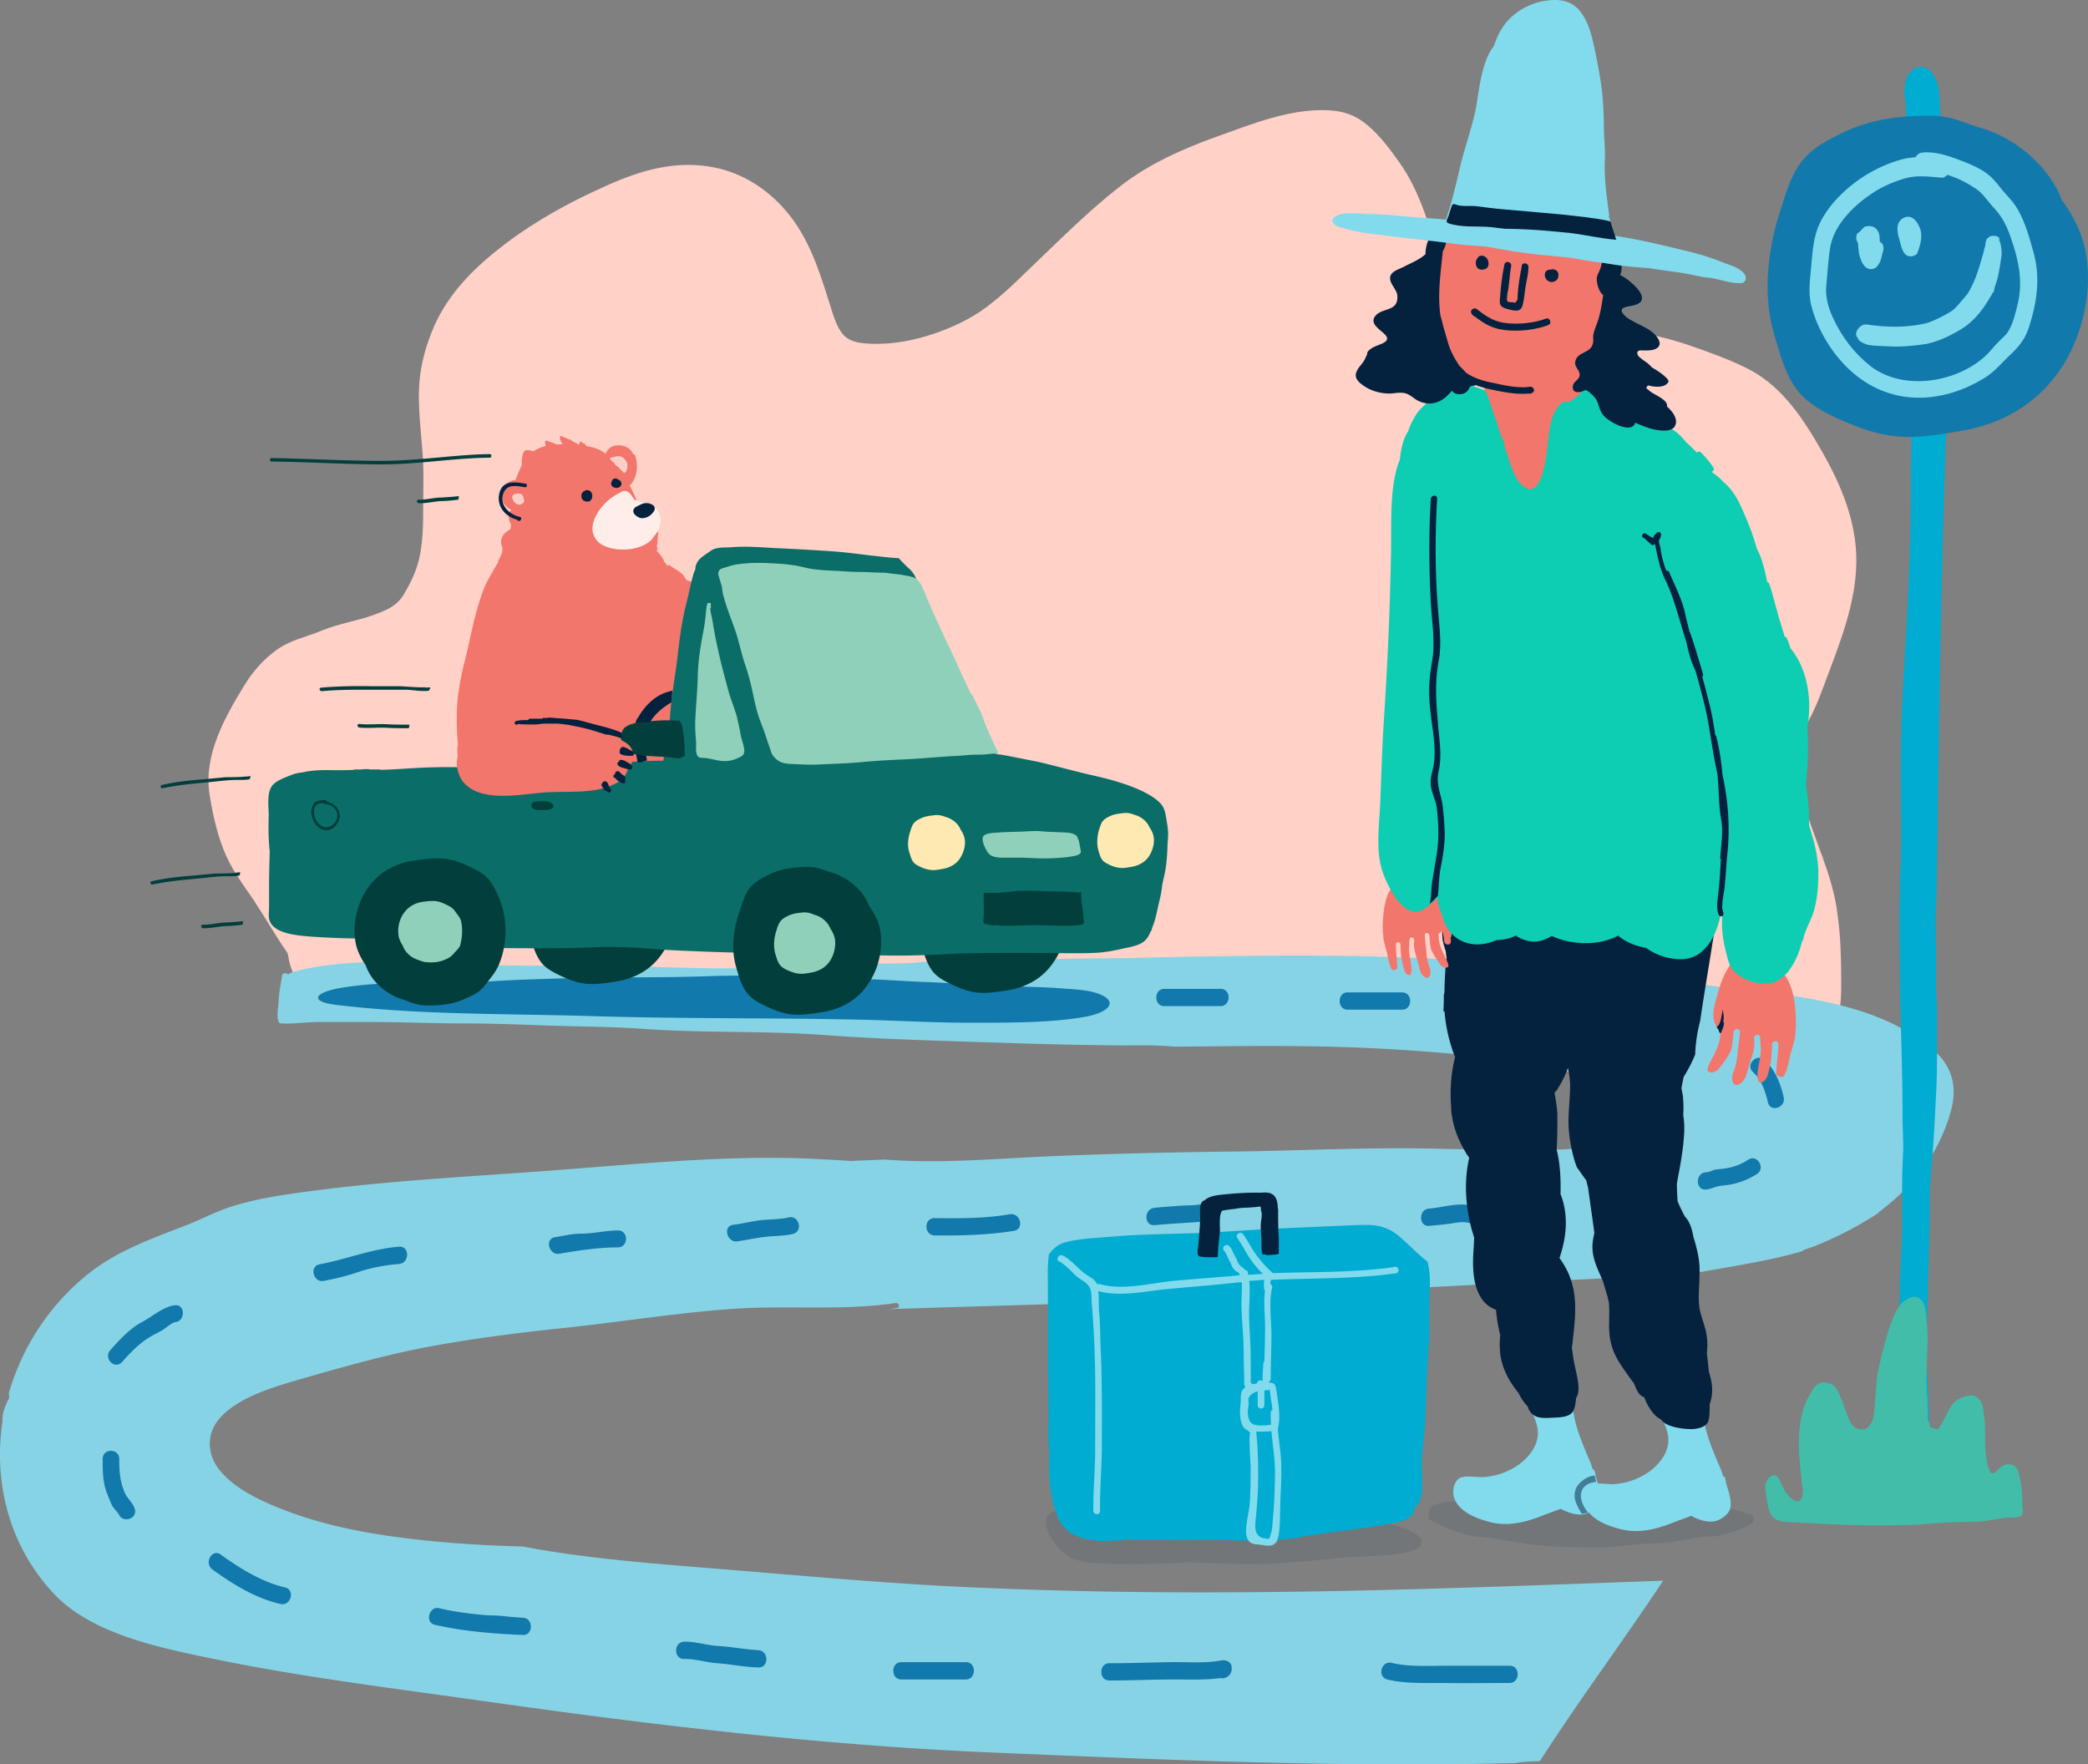 <svg width="400" height="338" fill="none" xmlns="http://www.w3.org/2000/svg"><rect width="100%" height="100%" fill="#808080" stroke="none"/><path d="M345.287 152.741c-1.081-4.122-1.824-8.311 0-12.297.675-1.487 1.486-2.838 2.161-4.325.811-1.689 1.486-3.513 2.161-5.337 2.77-7.433 5.944-15.068 6.012-23.243.067-7.5-2.905-14.594-6.484-20.878-3.513-6.216-7.498-12.297-13.644-15.675-3.039-1.622-6.281-2.838-9.456-3.987-3.512-1.283-7.024-2.365-10.671-3.04-7.835-1.487-15.67-.608-23.573-.54-1.621 0-3.309.067-4.93-.068-2.297-.203-3.85-1.216-5.336-3.04-2.567-3.041-4.188-6.622-5.539-10.474-2.228-6.486-3.917-13.107-7.902-18.715-1.824-2.568-3.715-5.135-6.146-7.162-2.297-1.96-4.661-2.703-7.497-2.838-7.295-.338-14.387 2.567-21.209 5-6.619 2.364-13.17 5.27-18.776 9.662-6.214 4.864-11.888 10.608-17.629 16.08-2.837 2.77-5.741 5.54-8.983 7.77-3.242 2.163-6.889 3.717-10.537 4.798-3.444 1.013-6.956 1.554-10.536 1.419-1.486-.068-3.107-.203-4.39-1.014-1.554-1.013-2.297-3.108-2.905-4.932-2.093-6.622-3.985-13.378-8.307-18.784-3.715-4.662-8.781-7.972-14.387-9.053-7.092-1.42-13.846.473-20.33 3.378-6.889 3.04-13.508 6.621-19.587 11.216-5.539 4.189-10.874 9.256-13.779 16.013-1.35 3.176-2.364 6.554-2.701 10.067-.406 4.325.135 8.649.472 12.905.406 4.054.203 8.176.203 12.298 0 3.986-.135 8.243-1.689 11.959-.54 1.351-1.283 2.702-2.026 3.986-1.283 2.095-2.972 2.838-5.066 3.649-3.444 1.351-7.159 1.824-10.604 3.243-3.039 1.284-6.01 1.757-8.78 3.784-2.5 1.824-4.525 4.121-6.146 6.824-3.648 5.946-7.768 13.243-6.62 20.675.54 3.581 1.351 7.23 2.635 10.54 1.418 3.717 3.647 6.622 5.808 9.798 2.162 3.243 4.12 6.756 6.35 9.932.067.135.134.202.202.338v.135c0 .067.067.135.067.202v.068c.27 1.486.676 3.176 1.621 4.324.068.068.068.135.135.203-.202 0-.405.067-.607.135-.203.068-.27.338-.136.541 1.284 1.554 3.783.81 5.404.743 4.187-.135 8.105.338 12.225 1.284 3.782.878 7.565 1.418 11.347 1.959 3.917.54 7.835 1.149 11.82 1.419 4.052.27 8.105-.068 12.157.203 3.985.27 7.97.473 11.955.405 8.241-.068 16.413-.473 24.586-.743 8.105-.271 16.142-1.081 24.18-2.027 8.037-.879 16.075-1.149 24.18-1.622 8.172-.473 16.345-1.216 24.585-1.419 8.105-.202 16.278-.405 24.383.068 3.917.203 7.835.811 11.752 1.148 4.053.338 8.038.676 12.09 1.082 4.188.472 8.376 1.081 12.496 2.026 3.917.879 7.834 1.352 11.819 2.027 3.85.676 7.633 1.825 11.483 2.771 3.782.878 7.564 1.756 11.279 2.973 3.715 1.216 7.43 2.635 11.077 4.121 1.621.676 3.175 1.284 4.931 1.284 1.688 0 3.309-.338 4.93-.608 5.809-.879 13.509-2.635 16.548-8.851 1.418-2.838 1.283-6.352 1.283-9.46 0-3.918-.135-7.837-.675-11.689-.878-7.905-4.796-14.932-6.754-22.634z" fill="#FFD1C7"/><path d="M156.298 142.803c-.271-2.095-.878-4.054-1.554-6.081-.675-1.959-1.891-3.716-2.972-5.473-1.013-1.689-2.161-3.311-3.242-4.932-.608-.946-1.418-1.622-2.161-2.365-.27-.27-.54-.608-.811-.878l-.202-.406c.135-.067.135-.27 0-.405-.203-.203-.473-.338-.676-.541-.135-.135-.27-.27-.405-.338l-.135-.135-.067-.067s-.068 0-.068-.068c.068-.067.135-.203.068-.27-.406-.946-1.621-1.487-2.364-2.027-.878-.608-1.554-1.487-2.364-2.162 0-.068 0-.135-.068-.203-.203-.135-.473-.27-.675-.405-.068-.068-.135-.068-.135-.068-.338-.203-.676-.338-1.014-.54-.472-.541-.945-1.081-1.486-1.554 0-.068 0-.136-.067-.271-.27-.405-.675-.54-1.081-.608-.27-.135-.473-.27-.743-.405 0 0 .068 0 .135-.068.203-.135.406-.135.541-.27s.135-.405-.135-.473c-1.013-.135-1.959-.27-2.905-.608h-.067l-.405-.405c-.338-1.082-2.162-1.825-2.972-2.5-.135-.136-.338 0-.406.135l-.067-.068a2.117 2.117 0 0 0-.608-.743v-.203c-.338-.743-.946-1.419-1.486-2.027.135 0 .27-.067.405-.067 0 0 0-.068-.067-.068 0 0-.068-.067-.068-.135v-.068c-.067 0-.067-.067-.067-.135l-.068-.338c0-.067 0-.202.068-.202 0-.135.067-.203.067-.338-.067-.473.068-1.014.068-1.554 0-.068 0-.068.067-.135-.067-.473-.202-.879-.337-1.352-.271-.608-.541-1.216-.608-1.824-.473-.135-.878-.27-1.351-.27-.068 0-.135.067-.203.067-.202-.067-.405-.067-.608-.135-.405-1.148-.81-2.364-1.283-3.513a23.819 23.819 0 0 0-1.081-2.297c1.486-1.487 1.689-3.92 1.014-5.811-.068-.135-.203-.203-.338-.135-.27-.676-.743-1.216-1.621-1.554-.811-.338-2.229-.27-2.904.338-.271.202-.608.675-.811 1.08a5.126 5.126 0 0 0-1.283-.81c-.743-.338-1.554-.54-2.364-.676-.068-.135-.203-.27-.27-.405-.068-.068-.203-.135-.271-.068-.067-.067-.135-.135-.202-.135h-.068c0-.203-.27-.338-.405-.135l-.203.405v.068l-.405-.203c-.338-.202-.675-.338-1.013-.54 0-.135-.203-.27-.405-.203-.473-.203-1.013-.473-1.486-.676-.203-.067-.338.068-.338.27 0 .474.27.879.54 1.284-.337 0-.675 0-1.08.068-.135-.068-.203-.068-.338-.135-.068-.068-.203-.068-.27-.135-.473-.135-.946-.338-1.351-.473-.203-.068-.338.067-.338.27 0 .27.068.473.135.743-.878.203-1.688.54-2.364 1.014 0 0-.067-.068-.135-.068-.878-.135-1.553-.473-1.891.608a5.633 5.633 0 0 0-.203 1.487v.608c0 .067-.067.135-.067.203-.405.743-.675 1.486-.946 2.162-.067.135-.135.27-.135.473-.135 0-.337.067-.472.067-1.149.27-2.094 1.216-2.297 2.433-.203 1.35.54 2.432 1.621 3.108.068.067.203.067.27.135v.135a.592.592 0 0 0-.472.608c-.068.743.067 1.486.405 1.959 0 .338 0 .608-.068.946-.405.338-.945.608-1.148.879-.405.473-.675 1.013-.675 1.621 0 .473.27.946.27 1.352 0 .878-.406 1.554-.81 2.229 0 .135 0 .27-.068.406-.878 1.486-1.756 2.973-2.5 4.527-.337.878-.675 1.756-.945 2.635-1.283 3.918-1.959 8.108-2.972 11.959-.473 1.824-.81 3.648-1.08 5.405h.135c-.068.068-.136.135-.203.27-.743 6.081-.068 12.027 1.148 18.311v.203c.068.202.135.473.27.675.068 1.419.068 2.838.27 4.324.136.946.27 1.825.406 2.771 5.673-.541 11.212-1.825 16.75-2.771 6.822-1.216 13.779-2.027 20.668-2.972 9.524-1.217 19.047-2.365 28.57-3.852l.406-1.216c.337-1.554.202-3.378 0-5.27z" fill="#F2766C"/><path d="M138.467 116.723c-.068 0-.068-.068-.135-.068l.337.338c.406.338.743.676 1.148 1.013-.405-.473-.81-.946-1.35-1.283zM119.825 88.885c0-.068 0-.068.067-.135l-.202-.203v.27c.067 0 .135.068.135.068zM117.866 85.98c-.135 0-.27.067-.405.135.135 0 .27-.068.473 0-.068 0-.068-.068-.068-.135zM118.744 89.628c.068.135.135.203.203.338.27-.608.338-1.689-.27-1.96-.203-.134-.473-.134-.743-.067-.203.135-.405.27-.541.338h-.067c.54.405 1.013.878 1.418 1.351z" fill="#F2766C"/><path d="M117.056 87.67c.54-.136 1.283-.406 1.891-.204.54.136 1.013.811 1.216 1.284.135.338-.068 2.297-.811 1.69-.067-.068-.067-.068-.067-.136a35.29 35.29 0 0 1-.203-.203c-.135 0-.27-.067-.27-.27-.135-.135-.27-.202-.338-.338l-.067-.067c-.271-.135-.541-.338-.676-.608 0-.068-.067-.068-.067-.135-.271-.203-.541-.406-.743-.676-.136-.068 0-.27.135-.338zM98.482 94.696c.202-.135.405-.135.608-.135h.337c.068 0 .27.067.338.067.203 0 .27.135.27.27.068 0 .068.068.135.068.068.068.135.203.068.27v.068c.202.338.27.878-.068 1.081-.067.068-.135.068-.135.068a.145.145 0 0 1-.135.135c-.743.338-1.486-.338-1.689-1.014-.135-.337-.135-.675.27-.878z" fill="#FBCFC6"/><path d="M125.227 97.007c-.81-.54-1.418-.609-2.364-.879-.472-.135-.945-.27-1.351-.405-.472-.676-.878-1.622-1.823-1.69-.338 0-.676.136-.878.338-3.31 1.42-7.362 6.554-4.12 9.527 2.431 2.162 9.05 1.825 10.671-1.283.338-.338.608-.744.811-1.284.608-1.487.54-3.31-.946-4.324z" fill="#FFEDEA"/><path d="M121.378 98.21c.203.472.811.878 1.284 1.013.54.135 1.283-.068 1.756-.406.405-.27 1.081-.945 1.013-1.486-.068-.54-.608-.743-1.013-.878-.203-.068-.405-.068-.608-.068-.203 0-.473 0-.743.135a2.398 2.398 0 0 0-.608.27c-.135.068-.338.135-.405.203-.473.203-.878.608-.676 1.216z" fill="#04213E"/><path d="M294.968 337.399c7.564-11.756 15.94-22.972 23.639-34.594-28.165 1.014-56.262 2.162-84.427 2.23-16.953.067-33.906-.27-50.792-1.081-16.277-.811-32.488-2.365-48.698-3.649-11.549-.946-23.234-1.892-34.581-4.054-8.578-.202-17.224-.811-25.666-2.027-6.484-.946-12.766-2.297-18.844-4.527-4.931-1.824-10.334-4.189-13.441-7.972-2.635-3.176-2.702-7.365.27-10.406 3.647-3.783 9.928-5.608 15.264-7.162 7.295-2.094 14.657-4.189 22.222-5.743 9.523-1.892 19.317-3.108 29.043-4.121 10.536-1.149 21.073-2.838 31.677-3.581 10.266-.676 20.668.405 30.867-1.081.743-.136 1.013.81.337.945-.472.068-1.013.136-1.485.203 10.198-.338 20.397-.608 30.596-.946a6783.865 6783.865 0 0 0 52.345-2.229c17.426-.811 34.852-1.825 52.278-2.635 6.754-.338 13.441-.811 20.127-1.284 1.689-.271 3.378-.608 5.066-.879 4.931-.878 9.929-1.756 14.657-3.175v-.135c.675-.271 1.418-.473 2.093-.744 3.985-1.554 7.903-3.581 11.55-5.878h.068l.202-.203c.203-.135.406-.202.541-.337h-.135c1.756-1.284 3.377-2.703 4.863-4.122 4.593-4.324 7.835-10.27 9.253-15.878 1.013-4.121.203-8.04-3.445-11.148-10.942-9.392-26.814-10.473-41.538-12.23-15.737-1.892-31.677-3.716-47.55-4.865-16.615-1.216-33.298-1.148-49.913-.878-5.336.068-10.604.203-15.94.338-4.323 0-8.646.067-12.968.135-6.147 0-12.293 0-18.372.203-2.769.067-5.538.202-8.308.473-2.971.27-5.943.202-8.915.202-6.214 0-12.36.338-18.507.676-12.36.743-24.72-.338-37.08-.27-6.349 0-12.698.067-19.047-.135-5.876-.136-11.685-.811-17.561-.676-5.876.135-12.428.405-18.034 1.892-.81.202-1.283.405-1.486.675-.135-.405-1.08-.405-1.148.136-.27 1.689-.608 3.378-.675 5.067-.068 1.149-.406 2.635 0 3.784.067.202.27.338.54.338 2.296.135 4.728-.271 7.092-.271h10.266c5.809 0 11.55.271 17.359.271 5.47 0 10.941.202 16.412.405 5.944.203 11.888.203 17.831.608 11.685.878 23.438.338 35.055 1.216 12.09.879 24.247 1.149 36.337 1.554 6.214.203 12.361.338 18.575.406 3.039.067 6.146-.068 9.185.067 1.013.068 2.027.068 3.107.203 12.901-.135 25.801-.338 38.702.338 6.754.338 13.576.878 20.33 1.621 5.741.608 11.55 1.352 17.021 3.041.405.135.878.27 1.283.405h.203c3.444.743 7.429 2.365 8.375 5.541.878 3.04-1.891 5.54-4.728 7.094-3.647 2.095-8.781 1.622-13.036 1.689-6.214.068-12.428-.067-18.641-.202-12.226-.271-24.451.337-36.743.54-12.428.135-24.856.406-37.284.946-10.401.473-20.735 1.419-31.069.608l-5.066.203c-.54 0-1.013.067-1.553.067-2.837-.202-5.606-.337-8.443-.473-16.548-.608-33.231 1.149-49.643 2.365-16.48 1.216-33.163 2.027-49.441 4.46-3.782.54-7.632 1.283-11.212 2.432-3.107 1.014-5.944 2.568-8.983 3.716-6.687 2.568-12.968 4.865-18.372 9.189-7.497 6.014-12.63 14.121-15.13 22.77 0 .338.068.676.068.946-.743 1.351-1.418 3.04-1.283 4.459-1.756 11.622 1.216 23.784 9.726 32.905 7.43 8.04 20.938 10.608 32.15 12.905 16.075 3.243 32.42 5.27 48.698 7.568 32.758 4.662 65.584 8.648 98.814 10.067 33.501 1.419 66.934 2.905 100.503 2.027 1.486-.27 3.039-.338 4.593-.338z" fill="#87D3E6"/><path d="M233.842 189.429h-10.807c-2.026 0-2.026 3.311 0 3.311h10.807c2.026-.068 2.026-3.311 0-3.311zM268.626 190.105h-10.469c-2.026 0-2.026 3.311 0 3.311h10.469c2.027 0 2.027-3.311 0-3.311zM341.707 210.24c-.54-2.568-1.689-5.406-3.647-7.162-1.486-1.419-3.783.878-2.229 2.297 1.553 1.419 2.364 3.648 2.836 5.743.406 2.027 3.445 1.149 3.04-.878zM334.953 222.131a10.798 10.798 0 0 1-3.985 1.622c-.743.135-1.486.203-2.229.27-.676.135-1.284.541-1.959.541-2.026.135-2.026 3.446 0 3.31.878-.067 1.486-.405 2.297-.608.878-.202 1.823-.202 2.701-.405 1.689-.338 3.31-1.014 4.796-1.96 1.688-1.013.135-3.851-1.621-2.77zM282.608 231.185c-2.702-1.081-6.079.135-8.848.338-2.027.135-2.027 3.446 0 3.311 1.485-.136 2.971-.271 4.39-.473 1.216-.203 2.431-.406 3.58 0 1.958.675 2.769-2.5.878-3.176zM231.613 230.104c-1.418.946-3.917.743-5.606.878-1.621.136-3.242.203-4.863.406-2.026.202-2.026 3.446 0 3.311 2.162-.203 4.323-.338 6.484-.473 1.824-.136 3.985-.136 5.539-1.217 1.756-1.216.135-4.121-1.554-2.905zM193.452 232.604c-4.66.811-9.726.811-14.454.743-2.026 0-2.026 3.243 0 3.311 4.998.068 10.266-.068 15.264-.878 2.027-.338 1.216-3.514-.81-3.176zM151.103 233.212c-1.689.406-3.647.338-5.403.541-1.756.202-3.513.675-5.269.878-2.026.27-1.148 3.446.811 3.176 1.824-.271 3.647-.676 5.471-.879 1.688-.202 3.444-.135 5.133-.54 2.094-.473 1.216-3.649-.743-3.176zM118.413 235.712c-2.364 0-4.661.608-7.025.608-1.756 0-3.309.405-5.065.676-2.027.338-1.149 3.513.81 3.175 3.58-.608 7.565-1.216 11.212-1.216 2.094 0 2.094-3.243.068-3.243zM76.469 238.82c-5.268.405-10.131 2.432-15.264 3.378-2.027.406-1.149 3.581.81 3.176 2.499-.473 4.39-.946 6.822-1.757 2.364-.811 5.133-1.284 7.632-1.486 2.026-.203 2.026-3.446 0-3.311zM33.512 250.036c-2.229.27-4.323 2.162-6.349 3.243-2.296 1.216-4.322 3.446-6.011 5.338-1.418 1.554.81 3.851 2.229 2.297 1.486-1.689 3.242-3.513 5.133-4.662.81-.54 1.756-.946 2.567-1.419.54-.338 1.823-1.419 2.431-1.554 2.026-.135 2.026-3.446 0-3.243zM25.813 289.022c-.406-1.217-1.486-2.027-1.96-3.176-.877-2.095-1.012-4.054-1.012-6.351 0-2.095-3.175-2.095-3.175 0 0 2.297 0 4.527.878 6.689.338.811.608 1.621 1.013 2.365.203.337 1.149 1.419 1.149 1.419.675 1.891 3.714 1.081 3.107-.946zM54.585 304.089c-4.39-1.014-8.645-3.649-12.292-6.284-1.689-1.216-3.242 1.622-1.621 2.838 3.917 2.838 8.307 5.54 13.035 6.621 2.027.473 2.905-2.702.878-3.175zM100.176 309.9c-1.35-.068-2.701-.203-3.985-.338-1.283-.135-2.431-.068-3.715-.203-2.769-.27-5.538-.608-8.307-1.284-1.959-.473-2.837 2.703-.878 3.176 5.538 1.284 11.212 1.689 16.885 1.959 2.027.068 2.027-3.243 0-3.31zM145.295 316.116c-2.635-.135-5.201-.676-7.835-.811-2.162-.135-4.256-.878-6.417-.811-2.026.068-2.026 3.311 0 3.311 2.094-.068 4.255.675 6.417.811 2.634.202 5.2.743 7.835.81 2.026.068 2.026-3.175 0-3.31zM185.077 318.413h-12.428c-2.026 0-2.026 3.311 0 3.311h12.428c1.959 0 2.026-3.311 0-3.311zM235.936 319.427v-.203c-.135-.946-1.148-1.284-1.959-1.149-3.242.608-6.686.27-9.996.338-3.85.068-7.632.203-11.482.203-2.026 0-2.026 3.31 0 3.31 4.187 0 8.375-.202 12.563-.202 2.836 0 5.876.135 8.713-.27 1.013.27 2.364-.609 2.161-2.027zM289.227 319.089h-11.753c-3.377 0-7.564.27-10.874-.541-1.959-.473-2.837 2.635-.878 3.176 3.242.811 7.227.676 10.537.676 4.322.067 8.645 0 12.968 0 2.026-.068 2.026-3.311 0-3.311zM64.176 192.469c15.94 1.96 32.285 1.69 48.563 2.163 16.818.54 33.771.337 50.657.675 7.902.135 15.805.676 23.707.608 6.687 0 14.927 0 21.208-1.216 4.053-.811 6.079-2.838 2.162-4.324-2.094-.811-5.201-.878-7.768-1.081-3.647-.27-7.294-.27-11.009-.406-4.525-.135-9.051-.54-13.576-.743-4.525-.135-9.051-.54-13.576-.608-9.456-.27-19.114-.878-28.638-.54-9.186.337-18.304.135-27.49.405-4.592.135-9.185.27-13.778.54-.203 0-.338 0-.54.068-2.905.068-5.742.068-8.646.135-6.957.135-14.251 0-20.803 1.216-4.12.811-5.538 2.433-.473 3.108z" fill="#1279AC"/><path opacity=".1" d="M335.898 290.305c.068.203.068.406.068.608a.509.509 0 0 0 0 .609c-2.094 1.621-4.526 2.094-6.957 2.77h-.473c-2.702 0-5.336.675-8.037 1.081-2.229.338-4.458.27-6.687.473-2.634.203-5.268.675-7.903.608-5.335-.068-10.806-.068-16.007-1.149a35.48 35.48 0 0 1-3.715-.608c-1.148-.135-2.364-.27-3.512-.338-.338-.067-.675-.135-.946-.135-2.769-.743-5.403-1.689-7.97-3.175 0-.068-.067-.136-.067-.203-.203-1.081.135-1.892.675-2.365a7.254 7.254 0 0 1 1.824-.608c1.824-.338 3.647-.135 5.471-.405 4.052-.608 8.443-.676 12.495-.406 9.456.608 18.912.676 28.435.946 4.188.135 8.376.473 12.361 2.027.337.135.675.135.945.27z" fill="#04213E"/><path d="M278.555 286.859c.946 2.906 4.593 4.122 6.957 4.73 3.444.878 6.822 0 10.064-1.284 1.013-.405 2.228-.81 3.444-1.283.405.27.878.473 1.283.608 1.149.473 2.77.743 3.918.202 1.013-.473 2.161-1.351 2.296-2.5.203-1.621-.472-3.175-.878-4.729 0-.27-.067-.473-.135-.676v-.067c0-.068 0-.068-.067-.136-.068-.202-.203-.27-.338-.27-.135-.473-.27-.946-.473-1.419-1.351-3.175-3.107-7.094-3.309-10.608 0-.337-.338-.54-.608-.473a2.53 2.53 0 0 0-1.013-.878c-1.554-.676-4.053-.946-5.471.338-.135-.473-.878-.473-.946.135-.067 1.824.878 3.108 1.216 4.797.675 3.176-1.554 5.879-3.85 7.433-1.959 1.283-3.985 1.959-6.214 2.162-1.351.135-2.837-.271-4.188 0-1.485.202-2.161 2.297-1.688 3.918z" fill="#82DBED"/><path d="M303.546 288.211c.945 2.905 4.592 4.122 6.956 4.73 3.445.878 6.822 0 10.064-1.284 1.013-.405 2.229-.811 3.445-1.284.405.27.878.473 1.283.608 1.148.473 2.769.743 3.918.203 1.013-.473 2.161-1.351 2.296-2.5.203-1.622-.473-3.176-.878-4.73 0-.27-.068-.473-.135-.675v-.068c0-.067 0-.067-.068-.135-.067-.203-.202-.27-.337-.27-.135-.473-.271-.946-.473-1.419-1.351-3.176-3.107-7.095-3.31-10.608 0-.338-.337-.541-.608-.473a2.522 2.522 0 0 0-1.013-.878c-1.553-.676-4.052-.946-5.471.337-.135-.472-.878-.472-.945.136-.068 1.824.878 3.108 1.216 4.797.675 3.175-1.554 5.878-3.85 7.432-1.959 1.284-3.985 1.96-6.214 2.162-1.351.135-2.837-.27-4.188 0-1.553.135-2.229 2.297-1.688 3.919z" fill="#82DBED"/><path d="M327.388 262.874c-.135-1.216-.27-2.5-.405-3.716.135-1.149.135-2.365-.068-3.514-.27-1.621-.945-3.108-1.283-4.729-.405-2.162-.068-4.257-.068-6.487v-.067c.135-1.825-.135-3.716-.608-5.473a19.746 19.746 0 0 0-.54-1.892c-.27-1.622-.743-3.04-1.621-3.919-.54-1.013-1.013-1.959-1.418-2.973-.068-1.081-.135-2.229-.135-3.31 0-.136.067-.338.067-.473.54-2.838 1.081-5.676 1.283-8.581a17.232 17.232 0 0 0-.135-4.189 21.351 21.351 0 0 0-.067-3.581c-.068-.541-.203-1.014-.27-1.554.135-.676.27-1.419.405-2.095a29.19 29.19 0 0 0 2.229-4.324v-.068c.067-2.162.405-4.257.945-6.351.608-4.122 1.284-8.243 1.959-12.365.54-3.378.946-6.689 2.297-9.797-1.081-.811-2.162-1.689-3.445-2.229-2.364-.879-4.796-.744-7.295-.541-.337 0-.54-.135-.608-.405-4.052-.068-7.902.473-11.887 1.013-8.375 1.216-16.818.135-25.126 2.095-1.35.337-2.566.608-3.512 1.216 0-.068-.067-.068-.067-.135-.338-.406-.946-.135-1.081.27-.675 1.622-.743 3.108-.608 4.932.068.879.405 1.825.676 2.771 0 .405.067.743.135 1.148-.271 1.824-.338 3.649-.406 5.473 0 .473 0 .946-.067 1.419h-.068c0 .946 0 1.892-.067 2.838v.473h.202c.203 2.5.676 4.864 1.486 7.297.135.473.338.946.541 1.419-.811 3.175-1.014 6.554-.743 9.729 0 .541 0 1.081.135 1.487.337 2.5 1.283 4.797 2.566 6.959.203.405.473.743.743 1.149-1.08 4.662-.675 9.729.608 14.189.135.337.203.743.338 1.081 0 .54-.068 1.148-.068 1.756-.27 3.176-.337 7.23 1.486 9.933.811 1.216 1.756 1.756 2.769 2.162.136 1.621.406 3.243.811 4.864a15.882 15.882 0 0 0 0 3.581c.405 3.041 1.824 5.406 3.512 7.5.473 1.014 1.081 1.892 1.756 2.568.135.405.27.811.541 1.081.945 1.284 2.634 1.148 4.052 1.081 1.148-.068 3.175 0 3.985-1.081.405-.541.608-1.689.676-2.703.337-.473.472-1.081.472-2.027-.067-1.757-.675-3.648-.945-5.338-.135-.743-.203-1.486-.338-2.229.135-.811.203-1.689.27-2.297.338-2.838.608-5.946.068-8.784-.473-2.432-1.351-4.257-2.702-6.149.811-2.297 1.216-4.729 1.216-6.621 0-2.095-.338-3.919-1.013-5.608.067-2.973-.068-5.811-.743-8.513.135-2.23.135-4.527.135-6.622 0-.811-.203-2.432-.541-4.257.203-.27.406-.473.541-.675.743-1.216 1.486-2.568 1.959-3.919 0-.068.067-.135.067-.203.27 1.352.473 2.703.405 4.054-.067 3.041-.54 5.811-.135 8.851.27 2.027.676 4.122 1.419 6.081a82.277 82.277 0 0 0 1.823 2.568c.068.27.135.54.203.878.067.135.067.338.135.473l1.216 8.716c-.135.608-.27 1.216-.338 1.892-.135 1.487.135 2.77.608 4.122.405 1.081.878 2.094 1.351 3.175.27.879.54 1.825.81 2.703.135.473.203.878.338 1.351.135 1.284.067 2.5.067 3.851-.135 3.649.676 5.946 2.635 8.784l1.418 2.027s0 .068.068.068c.067.067.135.135.135.202.135.203.337.406.472.608.406.946.811 2.163 1.689 2.568.068.067.135.067.27.067.068.136.068.203.135.338.473 1.217 1.621 3.311 3.04 3.919.202.27.472.473.675.676 1.283.946 3.985 1.284 5.539 1.216 1.013-.068 2.499-.405 2.904-1.486.27-.744.27-2.163.27-3.311.811-2.095.473-4.257-.135-6.081z" fill="#04213E"/><path d="M297.332 91.39c.81.474 3.309 1.892 4.66 1.96-.203-.946-.473-1.96-.675-2.905-.203-1.284 0-2.635 0-3.92.067-3.175-.338-6.283.675-9.323.203-.608 1.148-.338.946.27-.946 2.905-.608 6.013-.608 9.054 0 1.284-.135 2.5.067 3.784.203 1.148.473 2.23.676 3.378.067.27-.068.54-.338.608-1.756.54-4.458-1.081-5.876-1.96-.54-.405-.068-1.283.473-.945z" fill="#1E396B"/><path d="M328.401 201.996c.676-1.351 1.148-2.702 1.216-4.256 0-.406-.203-.609-.473-.609-1.283-1.689-1.013-3.445-.405-5.675.81-2.838 1.486-5.338 3.444-7.5.203-.27.541-.135.676.068 1.283-.744 4.255.135 5.268.405 2.837.608 4.525 2.703 5.268 5.676.608 2.297.676 4.797.608 7.364-.067.068-.067.203-.067.338 0 1.487-.676 3.041-1.013 4.459-.135.676-.541 2.906-1.284 3.987-.27.067-.54.067-.81-.068h-.135a1.46 1.46 0 0 1-.338-.27c-.067-.135-.067-.203-.067-.338v-.202c.067-1.757.337-3.514.405-5.271 0-.878-1.216-.81-1.216 0 0 1.081-.135 2.095-.203 3.176-.202.878-.405 2.027-.743 2.973-.202.405-.472.811-.743.946-1.35.878-1.148-1.554-1.013-2.297.203-1.487.743-3.176.473-4.73 0-.473 0-.946-.067-1.487-.136-.81-1.284-.472-1.149.338.271 1.757-.472 3.379-.945 5-.203.743-.405 1.554-.676 2.297-.27.541-.608.946-.945 1.217-.811.54-1.486.338-1.621-.676-.135-.811.337-1.689.54-2.365.338-1.148.473-2.365.54-3.513.203-1.081.271-2.162.406-3.243.067-.811-1.149-.811-1.216 0-.135 1.148-.203 2.297-.473 3.445-.675 1.352-1.621 2.636-2.566 3.784-.743.473-1.486.743-1.959.135-.068-.946 1.08-2.635 1.283-3.108zM278.082 179.024c-.067-.878-.27-1.622-.608-2.297-.337-1.081-.743-2.162-1.283-3.108-.54-2.095-1.081-3.919-2.431-5.608-.203-.203-.406-.136-.541.067-.945-.54-3.107.135-3.917.27-2.094.473-3.377 2.163-3.918 4.527-.405 1.825-.54 3.852-.473 5.879.068.067.068.135.068.27 0 1.148.473 2.432.743 3.581.135.54.405 2.365.946 3.175.202.068.405 0 .607 0h.068c.135-.067.203-.135.27-.202 0-.068.068-.203.068-.27v-.136c-.068-1.418-.27-2.77-.27-4.189 0-.675.878-.675.878 0 0 .879.067 1.689.202 2.568.135.743.338 1.621.541 2.365.135.337.337.608.54.743 1.013.676.878-1.284.743-1.824-.135-1.217-.54-2.5-.338-3.717 0-.405 0-.743.068-1.148.067-.676.945-.406.878.27-.203 1.419.337 2.703.675 3.986.135.609.338 1.217.473 1.825.203.405.405.811.743 1.013.608.473 1.081.271 1.216-.54.067-.608-.203-1.352-.406-1.892-.27-.878-.405-1.892-.405-2.838-.135-.811-.202-1.689-.27-2.567-.068-.676.811-.676.878 0 .068.946.135 1.824.338 2.702.54 1.081 1.216 2.095 1.891 3.041.54.405 1.148.608 1.418.135 0-.811-.878-2.162-1.013-2.568-.54-1.081-.878-2.162-.878-3.378 0-.338.135-.473.338-.473.135-.135.202-.338.338-.473.202.676.337 1.351.405 2.095.067.81 1.351.878 1.283 0 0-.203 0-.406-.067-.608.202-.338.202-.473.202-.676z" fill="#F2766C"/><path d="M329.482 197.875c-.068-.068-.135-.135-.135-.203a1.844 1.844 0 0 0-.473-.878c.067-.068.067-.135.135-.203a.694.694 0 0 0 .338-.405c.337-.608.405-1.352.54-2.027.068-.271.068-.473.068-.743 0 .067 0 .067.067.135.135.608.27 1.283.135 1.892a.526.526 0 0 0 .135.54c-.067.203-.067.405-.135.608-.067.406-.27.743-.405 1.081 0 .068-.068.135-.135.27-.068 0-.068-.067-.135-.067z" fill="#04213E"/><path d="M346.57 158.146v-.878c0-2.162-.203-4.189-.54-6.351 0-.203-.068-.406-.068-.608.338-3.649.54-7.23.27-10.879v-.067c.946-5.338.068-11.149-3.242-15.203a15.707 15.707 0 0 0-.675-1.891c-.068-.203-.27-.271-.406-.271-.405-1.351-.81-2.635-1.215-3.986-.135-.541-.27-1.149-.473-1.689-.405-1.487-.743-2.973-1.283-4.46-.068-.202-.203-.27-.338-.337-.068-.136-.135-.271-.135-.473-.405-1.892-.878-3.852-1.689-5.541-.067-.067-.067-.135-.135-.203l-.202-.608c-.541-1.959-1.284-3.918-2.162-5.945-.878-2.095-1.756-4.055-3.309-5.676-.203-.203-.406-.405-.608-.54-.743-.811-1.486-1.487-2.432-2.095v-.068c.27-.067.541-.473.338-.743-.675-1.081-1.486-2.027-2.432-2.973-.27-.27-.607-.135-.743.068-.675-.676-1.283-1.352-2.026-1.96-.81-1.013-1.756-1.96-2.972-2.702-.135-.068-.27-.203-.405-.27.135-.203.068-.474-.203-.609-2.431-1.486-5.065-2.162-7.632-3.04-.067-.338-.338-.406-.608-.338-1.148-.676-2.229-1.554-3.444-2.162-1.149-.54-2.229-1.081-3.377-1.487-2.702-.945-5.336-1.554-8.173-1.756-1.553-.135-2.972-.608-4.525-.473-1.149.067-2.027.54-3.107 1.013-1.284.608-2.634.811-3.85 1.622-.068.067-.203.135-.27.203-.743-.27-1.486-.473-2.229-.811-.608-.27-1.148-.473-1.824-.406-.81.068-1.959.338-2.904.811l-.068-.067c-.202-.203-.54-.068-.743.135-1.756 1.756-3.917 2.77-5.403 4.932-.608.946-1.216 2.095-1.554 3.243-1.013 1.487-1.418 3.581-1.621 5.54-.472 1.014-.743 2.163-1.013 3.514-.878 4.865-.54 10.135-.675 15.067-.203 10.406-.676 20.878-1.351 31.216-.338 5.067-.473 10.135-.675 15.27-.135 4.257-.946 9.121.27 13.31.743 2.5 2.837 6.689 5.201 7.838 2.161 1.081 3.849-.946 5.47-2.365.068 1.081.406 2.23.879 3.311.54 2.162 1.756 4.122 4.052 5.067 2.026.879 4.323.609 6.349-.27 1.283-.067 2.499-.27 3.58-.811.067 0 .067-.067.135-.067 1.013.676 2.161 1.081 3.309 1.148 1.149.068 2.229-.337 3.242-.878.068-.067.203-.135.338-.203 3.175 1.487 7.024 1.69 9.861 1.014.676-.203 1.891-.473 2.837-1.081 1.553 1.284 3.445 2.027 5.403 2.365.068.067.203.135.271.202a11.556 11.556 0 0 0 6.416 1.96c4.863 0 7.227-5.27 7.767-9.865v-.067l.203-.203c-.067 1.081-.135 2.162-.135 3.243 0 1.959.338 3.919.81 5.743.271 1.014.541 2.23 1.149 3.041 1.688 2.162 5.471 3.31 7.835 2.567 2.769-.811 4.525-4.324 5.335-7.094.068-.271.135-.608.271-.879.067-.067.067-.135.135-.202.405-2.162 1.756-3.987 2.229-6.149.472-2.027.675-3.851.675-5.946.135-3.378-.743-6.621-1.756-9.797z" fill="#0DCEB2"/><path d="M315.23 102.201s.068.068.135.068c.203.135.338.202.473.337.338.203.676.406.946.406-.068-.27.067-.405.202-.541l.406-.405c.27-.27.878-.135.81.338 0 .338-.202.811-.405 1.148 0 .541.27 1.149.338 1.757.202 1.419.608 2.77 1.08 4.054.203-.067.406-.067.541.203 1.013 2.432 2.364 5 2.972 7.567.27 1.284.607 2.568.945 3.919 0 0 0 .068.068.068.945 2.635 1.688 5.27 2.499 7.972.067.271 0 .406-.135.541.54 2.027 1.08 3.986 1.553 6.013.405 1.69.676 3.446.946 5.203.135.068.202.135.202.338.608 2.365.946 4.729 1.149 7.027.405 1.959.743 3.919.945 5.878a45.514 45.514 0 0 1 0 9.594c-.202 1.96-.27 3.919-.473 5.879-.135 1.689-.743 3.513-.337 5.135.067.067.067.135.067.202v.135c.068.609-.743.676-.945.136-.338-1.014-.271-2.095-.135-3.176.202-1.824.405-3.649.472-5.473.068-.608.068-1.284.135-1.892-.067-.067-.135-.202-.135-.405.135-2.365.608-4.662.203-7.027-.27-1.622-.405-3.176-.473-4.797-.067-1.419-.135-2.77-.27-4.122-.135-.54-.203-1.081-.338-1.621-.675-3.311-1.08-6.689-1.756-10-.608-2.77-1.351-5.541-2.161-8.311-.811-1.554-1.283-3.446-1.689-5.338-.405-1.283-.81-2.567-1.148-3.783-.878-2.838-1.621-5.608-2.972-8.311-1.013-2.162-1.418-4.392-1.891-6.689h-.068c-.135.203-.472.27-.675.068l-.203-.203c-.472-.338-.878-.878-1.35-1.149-.473-.135 0-1.013.472-.743z" fill="#04213E"/><path d="M308.341 53.959a4.944 4.944 0 0 1-.27-.946c0-.135 0-.27-.068-.338-.067-.27-.067-.54-.135-.81 0-.068 0-.136.068-.203.067-.068.202-.135.27-.203s.068-.135.135-.135a.614.614 0 0 0 0-.676c-1.081-1.554-5.066-1.419-6.822-1.621a.688.688 0 0 0-.405-.338c-.878-.27-1.824-.338-2.702-.608-.945-.27-1.891-.27-2.836-.27-.406 0-.608.337-.608.675a51.383 51.383 0 0 0-3.175-.473c-1.486-.27-2.972-.54-4.458-.675-2.364-.203-4.795-.609-7.227-.879-1.35-.27-2.701-.405-3.917-.27h-.473c-.135 0-.202 0-.27.068h-.135c-.338-.338-1.013-.136-1.081.405-.067.135-.135.203-.135.338 0 .067 0 .135.068.202-.27 1.352-.338 2.77-.338 4.19v2.837c0 .879.068 1.825.068 2.703 0 3.04.607 6.08 1.215 9.054.338 1.689 1.081 3.175 1.892 4.594.135.406.27.743.405 1.149.135.338.27.608.405.878.946.406 1.891.879 2.837 1.352v-.068c-.405-.405-.068-1.284.608-1.081.878.27 1.823.54 2.701.81 0 .068.068.136.068.271 1.148 1.892 1.621 4.122 2.431 6.216.541 1.419.878 3.176 1.621 4.46.068.473.203.945.271 1.418.743 1.96 1.486 5.068 2.769 6.487 4.187 4.662 5.133-5.203 5.403-7.635.338-2.635.541-6.216 2.972-7.838.338-.203.608-.067.811.135a9.528 9.528 0 0 0 3.242-2.702c1.148-1.554 1.485-3.649 1.891-5.473.405-1.892.878-3.716 1.148-5.676.405-2.905.608-5.946 1.216-8.851.337.203.743-.068.54-.473z" fill="#F2766C"/><path d="M319.35 77.877v-.067c.203-1.284-2.701-2.297-3.309-2.906a11.233 11.233 0 0 0-.676-.54c.068-.135.135-.338.338-.54 1.554.405 3.175.405 3.85-.541.135-.203.068-.473-.068-.608-.743-.879-1.891-1.622-3.039-2.297-.203-.27-.473-.473-.743-.744-.405-.338-1.756-1.148-1.959-1.621-.405-1.081.676-.879 1.284-.879.675 0 1.486 0 2.093-.27 1.419-.676.743-1.892-.135-2.838-1.215-1.148-2.566-1.621-3.917-2.364-.473-.27-1.283-.676-1.689-1.081-1.418-1.352-.472-1.69.608-1.892 1.621-.27 3.31-.744 2.229-2.636-.675-1.148-2.296-2.567-3.85-3.378.406-.946.405-2.027-.135-2.905-.54-.81-1.216-.676-1.688-.203h-.338c-.338-.405-1.081-.473-1.216.135-.135.744-.27 1.487-.608 2.23-.27.608-.54 1.014-.473 1.757.068.946.406 2.162 1.216 2.837-.202 1.352-.405 2.703-.743 3.987-.27 1.216-.945 2.5-1.148 3.649-.067.337 0 .743 0 1.08-.135 2.636-2.972 1.892-3.445 3.987-.202.878.473 1.351.743 2.094.473 1.352-1.08 1.555-1.215 2.636-.203 1.554 1.553 1.283 2.431.743.54.203 1.013.675 1.419 1.08.81.812.878 1.285 1.215 2.298.406 1.149.878 1.757 1.891 2.433.946.675 4.323 2.5 4.999.472 1.08.473 2.228.946 3.309 1.217 1.081.27 3.58.675 4.255-.54.676-1.15-.135-2.568-1.486-3.785zM293.009 74.094c-2.296.338-5.066-.338-7.294-.811-1.689-.338-3.445-.879-4.864-1.892-.405-.473-.878-.878-1.283-1.351-.743-1.081-1.418-2.298-1.891-3.514-.473-1.486-.878-2.973-1.283-4.324v-.068c-.135-.608-.338-1.216-.473-1.824-.54-4.054.067-8.04.473-12.162.81-1.486 1.215-3.04-.878-3.31-.135-.068-.271-.136-.473-.068-1.013.405-1.554 1.284-1.756 2.297-.135.473-.203 1.081-.203 1.622-1.148 1.08-2.904 1.757-4.323 2.5-.81.405-2.228.81-2.431 1.824-.27 1.216 1.283 2.432 1.351 3.581.27 3.243-2.905 2.23-4.255 3.986-1.756 2.365 4.728 3.717 1.283 5.27-.811.338-2.161.744-2.702 1.555-.135.202-.067.473-.202.675-.406.879-.473 1.081-1.081 1.825-1.418 1.689-1.418 2.702.608 4.053 1.283.879 2.904 1.352 4.458 1.42.945.067 1.823-.203 2.701-.136 1.284 0 1.959.811 2.972 1.42 1.959 1.08 4.053.742 5.674-.744.405-.405.743-.743 1.013-1.081.27.405.743.675 1.283.675.608.068 1.216-.135 1.621-.54.203-.203.27-.405.405-.608.203-.406.406-.473.878-.473a.515.515 0 0 0 .338-.135c.676.27 1.418.473 2.161.675 2.5.541 5.471 1.217 8.038.946.135.068.338.068.54-.067.068 0 .068-.068.135-.068.676-.338.203-1.284-.54-1.148zM287.403 56.594c.135-1.96.405-4.054.81-5.946.203-.81 1.419-.473 1.284.338-.27 1.419-.338 2.905-.541 4.324l-.202 1.014c0 .338-.068.675-.068 1.013 0 .203.068.338.203.473.473.135 1.013.068 1.486.203 0-.068 0-.203.067-.27.135-.136.271-.27.271-.473.067-2.095.405-4.19.81-6.216v-.136c.135-.743 1.283-.54 1.283.203 0 1.216-.337 2.5-.54 3.716-.203 1.216-.27 2.5-.608 3.716-.405 1.352-1.621.946-2.769.676-1.824-.473-1.621-1.081-1.486-2.635zM283.283 51.526c.405.203 1.081.136 1.418-.067.473-.338.541-.879.406-1.419-.135-.473-.473-.878-.946-1.014-.405-.135-.946 0-1.081.406-.54.54-.472 1.69.203 2.094zM295.981 52.405c.067-.473.473-.743.945-.743h.068c.743-.27 1.553.202 1.553.946 0 .405-.067.743-.337 1.013-.27.27-.608.405-1.013.405-.811-.067-1.419-.878-1.216-1.621z" fill="#04213E"/><path d="M282.945 59.23c1.959 1.553 3.445 2.5 5.944 2.702 2.296.203 5.066-.068 7.227-.879.81-.337 1.283.946.473 1.217-2.432.946-5.741 1.283-8.375.946-2.364-.27-3.918-1.217-5.742-2.636-.135 0-.202-.067-.337-.202-.068-.068-.135-.203-.203-.27-.473-.608.405-1.352 1.013-.879zM275.448 171.659c-.067.068-.203.135-.27.203-.338.473-.811.811-1.216 1.216l-.067.068c.337-1.419.27-3.108.472-4.257.203-1.351.473-2.703.676-4.121.675-3.379.608-6.622.202-10-.202-1.554-1.013-2.838-1.148-4.392-.135-1.149.203-2.23.473-3.378.743-3.446-.27-7.703-.608-11.284-.338-3.04-.202-5.743.338-8.784.743-3.918 0-7.567-.203-11.486-.338-6.554-.405-13.31 0-19.864.068-.811 1.284-.879 1.216 0-.405 6.824-.405 13.986.135 20.81.27 3.514.811 6.959.135 10.405-.81 4.325-.405 8.041-.067 12.365.27 3.108.743 5.675.067 8.716-.54 2.5.54 4.324.811 6.621.135 1.284.27 2.636.337 3.987.203 2.973-.337 5.608-.878 8.513-.202 1.284-.202 3.041-.405 4.662z" fill="#04213E"/><path d="M255.388 41.865c1.351-1.554 4.863-.879 6.754-.879 3.445.068 6.89.473 10.402.744 1.486.067 2.972.202 4.458.337 1.148-3.378 1.958-6.892 2.769-10.337.945-3.852 2.296-7.5 3.039-11.352.473-2.634 1.013-8.716 3.377-11.553.473-1.487 1.148-2.906 2.094-4.19 1.824-2.297 4.323-3.783 7.227-4.391 2.499-.473 5.066-.406 6.889 1.554 2.027 2.23 2.635 5.473 3.242 8.31.608 3.041 1.216 6.081 1.419 9.19.135 1.689.202 3.445.202 5.135 0 1.959.271 3.986.203 5.945-.203 3.649.338 7.23.811 10.879 0 .135-.068.202-.136.202.068.068.136.203.203.27.203 1.15.405 2.298.608 3.379 4.593.675 9.186 1.757 13.576 2.838 2.634.608 5.133 1.35 7.632 2.364 1.351.54 3.647 1.081 4.255 2.635a.428.428 0 0 1 0 .406c.068.27-.067.473-.27.608-.067.135-.27.27-.473.27-1.823.135-3.579-.54-5.403-.878-.27-.068-.54-.135-.811-.135-1.485-.135-3.039-.54-4.525-.811-2.229-.406-4.525-.608-6.754-1.014-1.756-.135-3.512-.27-5.268-.472-1.216-.136-2.432-.338-3.648-.541-2.161-.27-4.322-.608-6.484-1.014-2.026-.202-4.12-.405-6.146-.608-3.377-.337-6.754-.946-10.131-1.554-2.229-.135-4.458-.27-6.687-.608-4.188-.54-8.375-.946-12.563-1.486-2.566-.338-5.606-.608-8.105-1.487-.81-.135-1.553-.473-1.823-1.08-.136-.271-.068-.541.067-.676z" fill="#82DBED"/><path d="M300.776 44.635c-2.701-.27-5.336-.54-8.037-.676-1.486-.067-2.972-.135-4.458-.135l-2.904-.338c-2.499-.203-5.606.135-7.97-.743-.27-.068-.338-.473-.203-.676.405-.878.608-1.824.946-2.702.067-.27.472-.338.675-.203 1.013.473 2.837.203 3.985.338 1.756.203 3.512.473 5.336.608 3.58.338 7.159.608 10.672.946 3.039.338 6.146.608 9.118 1.216.202.067.473.135.608.203.27 1.148.743 2.297 1.08 3.446-2.972-.203-5.876-.946-8.848-1.284z" fill="#04213E"/><path d="M176.566 181.119c.473 1.621.946 3.446 2.027 4.864.945 1.284 2.499 2.027 3.917 2.703 1.621.743 3.242 1.351 4.998 1.487 1.891.135 3.715-.203 5.606-.473 3.58-.609 6.619-2.298 8.646-5.271 2.026-2.837 2.971-6.824 2.431-10.202-.27-1.757-1.081-3.378-2.161-4.865-1.081-2.973-4.053-5.473-7.227-6.419-1.013-.27-2.027-.743-3.04-.946-1.013-.202-2.094-.135-3.039-.067-1.959.135-3.985.473-5.741 1.351-1.554.743-2.904 1.419-3.918 2.77-1.013 1.352-1.418 3.108-1.958 4.662-1.149 3.311-1.554 7.027-.541 10.406zM101.595 179.429c.472 1.622.945 3.446 2.026 4.865.946 1.284 2.499 2.027 3.917 2.703 1.621.743 3.242 1.351 4.998 1.486 1.892.135 3.715-.202 5.606-.473 3.58-.608 6.62-2.297 8.646-5.27 2.026-2.838 2.972-6.824 2.431-10.202-.27-1.757-1.08-3.379-2.161-4.865-1.081-2.973-4.052-5.473-7.227-6.419-1.013-.27-2.026-.743-3.039-.946-1.013-.202-2.094-.135-3.04-.067-1.958.135-3.985.473-5.741 1.351-1.553.743-2.904 1.419-3.917 2.77-1.013 1.352-1.419 3.108-1.959 4.662-1.148 3.243-1.486 7.027-.54 10.405z" fill="#023F3C"/><path d="M51.614 162.538c0 .135 0 .27.067.405-.067 2.23-.135 4.46-.135 6.689v4.19c0 .878-.203 1.959.203 2.77.675 1.554 2.904 2.162 4.39 2.432 2.364.406 4.795.473 7.16.608 1.553.068 3.106.135 4.66.135.27 0 .54.068.81.068 1.689.135 3.377.338 5.066.541 1.62.202 3.242.472 4.863.54 1.689.068 3.377.068 5.066.068 3.31.067 6.619.54 9.928.608 6.822.067 13.711.135 20.533-.135 3.377-.136 6.754 0 10.064.27 3.309.27 6.687.405 10.064.54 6.821.271 13.711.406 20.532.406 6.822 0 13.711.54 20.533.338 3.445-.068 6.89-.338 10.334-.406 3.377-.067 6.754-.067 10.132-.067 3.309 0 6.686.067 9.996.067 1.621 0 3.242 0 4.863-.135 1.486-.135 2.837-.405 4.322-.743 1.216-.27 2.567-.473 3.648-1.081.945-.541 1.351-1.352 1.756-2.297.202-.136.202-.271.202-.541 0-.068 0-.068.068-.135.608-1.419.878-2.973 1.216-4.46.27-1.148.608-2.432.675-3.648l.405-1.824c.406-1.757.541-3.514.608-5.338 0-.878.135-1.757.135-2.635 0-.811-.135-1.622-.27-2.433-.202-1.283-.337-2.635-1.351-3.581-.945-.946-2.161-1.621-3.377-2.229-2.769-1.284-5.808-2.162-8.78-2.838-3.31-.743-6.552-1.622-9.794-2.432-1.621-.406-3.242-.676-4.863-1.014-.81-.135-1.621-.338-2.431-.473-.406-.067-.743-.135-1.149-.203-.27-.067-.607 0-.878-.135-.135-.067-.337-.405-.54-.473-.338-.27-.608-.405-.878-.675a17.3 17.3 0 0 1-1.351-1.757c-.945-1.284-1.553-2.703-2.229-4.189-.675-1.622-1.351-3.176-2.026-4.797-.608-1.554-1.148-3.108-1.689-4.662-.54-1.487-1.08-2.973-1.756-4.392-.743-1.554-1.553-2.973-2.093-4.595-.271-.743-.473-1.554-.743-2.297-.271-.743-.608-1.419-.878-2.162a3.842 3.842 0 0 1-.338-.946c0-.27 0-.541-.135-.811-.203-.473-.338-.878-.541-1.351-.337-.879-.675-1.554-1.35-2.23a32.662 32.662 0 0 1-2.162-2.162c-1.216-.068-2.499-.203-3.715-.338-3.174-.338-6.281-.811-9.455-1.013-3.175-.203-6.349-.406-9.524-.541-3.107-.135-6.281-.473-9.388-.202-1.284.067-2.905-.068-3.918.675-.743.541-1.621 1.014-2.229 1.689-.472.541-.743 1.149-.743 1.892-.135.27-.27.541-.337.811-.541 1.757-.811 3.513-1.284 5.27-.945 3.581-1.418 7.297-1.823 10.946-.473 3.716-1.148 7.432-1.419 11.216 0 .27-.067.608-.067.878-.878 0-1.689.068-2.567.203-.945.135-1.958 0-2.904.135-1.351.203-3.175.743-3.242 2.365-.068 1.621 1.351 3.175 2.837 3.648 1.08.338 2.431.271 3.512.338.405 0 .81.068 1.283.068-.067.27-.067.54-.135.743-2.229 0-4.458.135-6.687.27-6.281.406-12.63.946-18.911 1.149-6.282.203-12.563-.338-18.845-.135-3.242.067-6.416.405-9.658.473-.068 0-.068-.068-.135-.068h-1.959c-.203-.067-.405-.067-.608-.067-.337 0-.743 0-1.08.067h-1.149c-.067 0-.135 0-.202.068-1.081.067-2.23.067-3.377.067-1.351 0-2.77-.067-4.188.068-.675.067-1.418.135-2.161.338-.743.067-1.486.202-2.162.473-1.215.473-3.04 1.081-3.85 2.162-1.013 1.486-.608 3.919-.608 5.608-.067 2.162-.067 4.256.136 6.351z" fill="#0B6D67"/><path d="M137.73 110.512c.202.743.473 1.419.608 2.162.067.608.135 1.216.337 1.757.743 2.837 2.027 5.472 2.77 8.31.405 1.419.743 2.906 1.215 4.324a42.804 42.804 0 0 1 1.216 4.19c.338 1.418.608 2.837.946 4.189.337 1.419.81 2.702 1.35 4.054.473 1.283.879 2.635 1.351 3.918.203.609.271 1.014.676 1.487.337.405.743.743 1.216 1.013 1.013.473 2.093.406 3.174.473 1.351.068 2.702.136 4.053.068 2.836-.135 5.673-.203 8.51-.473 2.837-.27 5.673-.405 8.578-.541 3.039-.135 6.078-.473 9.118-.608 1.418-.067 2.904-.27 4.323-.27.607 0 1.215 0 1.823-.067.608-.068 1.148-.136 1.756-.136.068.068.135.068.203.136.067 0 .135 0 .135-.068.203-.27-.068-.676-.203-.946-.337-.608-.608-1.284-.878-1.892-.54-1.148-1.148-2.432-1.553-3.648-.405-1.284-1.081-2.568-1.689-3.784-.202-.405-.405-.946-.743-1.351l-.135-.136c-.27-.54-.54-1.081-.81-1.689-1.284-2.702-2.432-5.473-3.783-8.108-.607-1.283-1.148-2.567-1.756-3.851-.675-1.419-1.283-2.838-1.891-4.257-.473-1.148-.878-2.5-1.688-3.445-.676-.879-1.892-.946-2.905-1.149-.675-.135-1.351-.203-2.026-.27-.675-.068-1.283-.203-1.959-.203-1.486 0-2.972-.135-4.458-.135-1.418 0-2.904-.135-4.322-.203-1.486-.067-3.04-.135-4.526-.338-1.418-.202-2.836-.675-4.255-.811-1.418-.202-2.904-.27-4.322-.337-1.554-.068-3.04-.068-4.526.067-.675.068-1.351.135-2.026.27-.608.136-1.216.338-1.824.541-1.08.203-1.418.811-1.08 1.757z" fill="#8FD0BA"/><path d="M188.386 176.186c0 .338-.067.743.338.811h.338c.202.135.405.203.675.203.203 0 .676.135.946 0 .743.135 1.553.135 2.296.135 1.148 0 2.229 0 3.377-.068 2.297-.135 4.661.068 6.957.068 1.148 0 2.229.067 3.377-.135.541-.068 1.013-.068.946-.676-.068-.878-.135-1.757-.27-2.703-.068-.473-.203-.946-.203-1.419 0-.405 0-.81-.068-1.283v-.135c0-.068-.067-.068-.067-.068h-.068c-.067 0-.135 0-.135.068-.608 0-1.283-.136-1.891-.136-.81-.067-1.621-.067-2.431-.067-.811-.068-1.554 0-2.364-.068-.811-.067-1.621-.067-2.432-.067h-2.566c-.811.067-1.622.202-2.432.27-.743.068-1.553.135-2.296.135-.608 0-1.284-.067-1.892 0-.067 0-.067.068-.067.068-.068.405 0 .878 0 1.283V175.646c-.068.27-.068.405-.068.54.068 0 .068 0 0 0zM119.291 142.606c.608 1.419 1.756 1.892 3.242 2.027 2.026.203 4.052.27 6.079.473 1.013.135 1.823.405 2.161-.203.135.135.405.068.405-.203 0-.743-.067-7.026-1.351-6.689-.067 0-.135.068-.135.068-1.688-.203-3.444-.068-5.133.068-1.486.135-3.58.27-4.795 1.148-.946.811-.946 2.297-.473 3.311zM102.203 154.97c.337.203.945.203 1.35.203.676 0 1.419.068 2.027-.203.743-.337.472-1.013-.203-1.283-.473-.203-1.216-.203-1.756-.203-.473 0-.811.067-1.283.135-.676.135-.743 1.014-.135 1.351zM141.039 185.308c.473 1.621.946 3.446 2.026 4.864.946 1.284 2.5 2.027 3.918 2.703 1.621.743 3.242 1.351 4.998 1.487 1.891.135 3.715-.203 5.606-.473 3.58-.609 6.619-2.298 8.645-5.271 2.027-2.837 2.972-6.824 2.432-10.202-.27-1.757-1.081-3.378-2.161-4.865-1.081-2.973-4.053-5.473-7.227-6.419-1.014-.27-2.027-.743-3.04-.946-1.013-.202-2.094-.135-3.039-.067-1.959.135-3.985.473-5.741 1.351-1.554.743-2.905 1.419-3.918 2.77-1.013 1.352-1.418 3.108-1.958 4.662-1.149 3.244-1.554 7.027-.541 10.406z" fill="#023F3C"/><path d="M148.536 182.74c.203.676.406 1.419.811 2.027.405.541 1.013.878 1.621 1.149.675.27 1.351.54 2.094.608.81.067 1.553-.068 2.296-.203 1.486-.27 2.769-.946 3.58-2.162.81-1.149 1.216-2.838 1.013-4.257-.135-.743-.473-1.419-.878-2.027-.473-1.216-1.689-2.297-3.039-2.635-.406-.135-.811-.338-1.284-.405a4.06 4.06 0 0 0-1.283 0c-.81.067-1.621.203-2.364.54-.675.338-1.216.608-1.621 1.149s-.608 1.284-.81 1.959c-.406 1.284-.541 2.906-.136 4.257z" fill="#8FD0BA"/><path d="M96.259 173.889c-.473-1.689-1.351-3.649-2.364-5.068-.878-1.283-2.432-2.094-3.85-2.77-1.621-.743-3.174-1.419-4.998-1.554-1.891-.203-3.715.068-5.606.338-3.58.473-6.687 2.162-8.78 5-2.094 2.77-3.108 6.756-2.635 10.135.203 1.824 1.013 3.446 2.026 4.932 1.014 3.041 3.918 5.608 7.092 6.554 1.014.338 1.96.811 3.04 1.013 1.013.203 2.094.136 3.04.136 1.958-.068 3.984-.406 5.74-1.217 1.554-.675 2.972-1.283 3.985-2.702 1.013-1.284 2.23-2.703 2.77-4.257 1.283-3.243 1.486-7.162.54-10.54z" fill="#023F3C"/><path d="M88.289 176.321c-.203-.675-.81-1.283-1.216-1.891-.405-.541-1.013-.879-1.62-1.149-.676-.338-1.352-.608-2.095-.676-.81-.067-1.553.068-2.296.135-1.486.203-2.77.879-3.647 2.095-.879 1.149-1.284 2.838-1.081 4.257.067.743.405 1.419.81 2.027.406 1.283 1.621 2.364 2.972 2.77.406.135.81.338 1.284.405.405.068.878.068 1.283.068.81 0 1.62-.135 2.431-.473.676-.27 1.216-.541 1.689-1.081.405-.541 1.148-1.081 1.35-1.689.406-1.487.541-3.379.136-4.798z" fill="#8FD0BA"/><path d="M174.202 163.281c.203.608.338 1.284.743 1.824.338.473.946.744 1.486 1.014.608.27 1.216.473 1.959.54.743.068 1.418-.067 2.161-.202 1.351-.203 2.567-.879 3.31-1.96.743-1.081 1.148-2.567.946-3.783a4.478 4.478 0 0 0-.811-1.825c-.405-1.081-1.553-2.027-2.769-2.365-.405-.135-.743-.27-1.148-.337a3.65 3.65 0 0 0-1.216 0c-.743.067-1.554.202-2.229.473-.608.27-1.148.54-1.554 1.013-.405.473-.54 1.149-.742 1.689-.406 1.284-.541 2.703-.136 3.919zM210.405 162.876c.203.608.338 1.283.743 1.824.338.473.946.743 1.486 1.013.608.271 1.216.473 1.959.541.743.067 1.418-.068 2.161-.203 1.351-.202 2.567-.878 3.31-1.959.743-1.081 1.148-2.568.945-3.784a4.453 4.453 0 0 0-.81-1.824c-.406-1.081-1.554-2.027-2.77-2.365-.405-.135-.743-.27-1.148-.338a3.703 3.703 0 0 0-1.216 0c-.743.068-1.553.203-2.228.473-.608.27-1.149.541-1.554 1.014s-.54 1.148-.743 1.689c-.338 1.216-.473 2.635-.135 3.919z" fill="#FFE9B2"/><path d="M188.927 162.808c.27.473.54.879 1.08 1.149.608.27 1.351.338 2.027.338h2.904c2.026 0 4.052.202 6.079.135 1.553-.068 3.309-.135 4.863-.473.337-.068 1.013-.27 1.148-.608.067-.135 0-.271 0-.473-.068-.338-.135-.743-.203-1.081-.067-.338-.135-.811-.337-1.149-.203-1.284-2.5-1.149-3.58-1.216-1.216-.068-2.432-.068-3.58-.203-1.081-.067-2.161 0-3.242.068-1.689.067-3.31.067-4.998.202-.811.068-2.702.068-2.837 1.014-.067.878.405 1.757.676 2.297zM133.34 141.93c.067.811-.136 1.96.202 2.703.27.743 1.148.473 1.824.608 1.013.135 2.026.473 3.039.541a5.867 5.867 0 0 0 3.04-.609c.607-.27 1.08-.472 1.148-1.216 0-.946-.473-2.094-.676-3.04-.202-1.216-.472-2.365-.743-3.581-.337-1.216-.81-2.433-1.215-3.649-.406-1.148-.676-2.365-1.013-3.581a119.275 119.275 0 0 1-1.621-6.689 68.416 68.416 0 0 1-.743-3.986c-.136-.946-.406-1.892-.541-2.838.068-.068.135-.068.135-.203v-.675c0-.136-.135-.271-.27-.203h-.067c-.135-.068-.338 0-.338.203v.067c-.135.27-.135.608-.203.946-.135 1.419-.27 2.703-.54 4.122-.54 2.837-1.013 5.675-1.081 8.581-.067 2.77-.337 5.54-.473 8.31-.067 1.419 0 2.703.136 4.189z" fill="#8FD0BA"/><path d="M59.651 155.984c.203 1.487 1.35 3.176 3.04 3.041 1.418-.068 2.634-1.825 2.364-3.176-.27-1.284-1.284-2.027-2.432-2.297 0-.135-.068-.271-.27-.271-.743 0-1.756 0-2.23.676-.404.541-.54 1.284-.472 2.027zm.878-1.689c.27-.338.81-.405 1.283-.473.068.068.068.068.203.135.946.068 1.891.473 2.364 1.284.675 1.216-.135 2.838-1.418 3.176-1.351.405-2.432-.946-2.702-2.095-.135-.676-.203-1.554.27-2.027z" fill="#023F3C"/><path opacity=".5" d="M303.005 285.644c.068-.136.068-.203.135-.338.473-.879 1.554-1.352 2.634-1.419-.067-.406-.202-.811-.27-1.216-.202 0-.405.067-.608.067-1.283.338-2.566 1.419-2.971 2.365-.406.946-.338 1.892 0 2.77.27.743.675 1.419 1.08 2.095h.135c.338 0 .743-.135 1.081-.203-.811-1.013-1.486-2.297-1.351-3.581.068-.203.068-.338.135-.54z" fill="#04213E"/><path opacity=".1" d="M272.341 295.103c-.338-1.487-4.187-2.703-5.808-3.108-3.31-.879-7.092-1.284-10.605-1.487-4.66-.202-9.253-.608-13.913-.743-4.526-.135-8.916.406-13.441.541-4.39.135-8.51-.135-12.766-.811-2.904-.405-5.943-.878-8.983-.743-.135-.135-.405-.271-.675-.203-.608.068-1.148.203-1.554.405-1.891.203-3.849.676-4.187 2.027-.473 1.96 1.688 5.135 3.444 6.554 1.892 1.622 4.323 1.825 7.16 1.96h.54c1.486.202 3.107.202 4.728.135 3.783 0 7.632-.068 11.415-.338 5.606.135 11.212.608 16.885.203 4.053-.271 8.038-.608 12.023-1.014 4.12-.405 8.848-.27 12.833-1.081 1.418-.27 3.242-1.013 2.904-2.297z" fill="#04213E"/><path d="M273.827 243.618c-.067-.676-.203-1.284-.338-1.892-1.891-1.487-3.512-3.243-5.335-4.797-3.243-2.838-6.417-2.298-10.267-2.162-7.632.337-15.197.608-22.829 1.148-7.227.541-14.522.338-21.681.946-2.837.27-5.876.338-8.646.946-1.958.405-2.769 1.216-3.782 2.432v.068c-.338 2.162-.203 4.594-.203 6.892v12.499c0 3.784.136 7.568.136 11.352 0 2.027-.203 4.594.135 6.959-.203 4.257.067 9.054 1.688 12.77 2.094 4.797 8.375 4.797 13.171 4.121 5.336.271 10.469 0 15.805.068 5.876.068 11.482.541 17.155-.473 5.539-1.013 11.28-1.486 16.818-2.5 1.554-.27 4.053-.608 4.999-1.959.202-.338.337-.744.405-1.284.675-.541 1.08-1.351 1.283-2.635.27-2.297-.067-4.662.068-6.959.135-2.5.54-4.933.675-7.433.135-4.797.27-9.662.675-14.459.136-2.162.068-4.459.068-6.621-.067-2.298.27-4.73 0-7.027z" fill="#00ACD1"/><path d="M244.851 231.726c0-.135-.067-.203-.067-.27 0-1.149-.27-2.365-1.216-2.77-.067 0-.067 0-.135-.068-.067-.068-.135-.068-.203-.068-.54-.135-1.08-.135-1.688-.067-2.634-.068-5.268.135-7.767.405-1.216.135-2.364.406-3.04 1.081-.945.135-.878 1.96-.81 3.243 0 .541-.068 1.014-.068 1.555 0 .337-.067.608-.067.945-.068.879-.136 1.757-.203 2.568-.068.676-.27 1.554-.068 2.23.068 0 .135.067.135.135 0-.068.136-.068.203.067.203 0 .473.068.676.068.472.067 1.013.067 1.485.067h1.216c0-.067.068-.135.068-.202 0-1.622.27-3.243.405-4.865v-.135c-.068-1.622-.068-3.108.405-3.716a24.759 24.759 0 0 1 2.364-.338c.135 0 .27-.068.405-.068.406-.067.811-.135 1.149-.135.878-.067 2.161-.067 3.309-.27.068.067.135.068.203.135 0 .27 0 .541.067.743.271.811-.067 1.757-.067 2.568-.068 1.148.135 2.297.135 3.446 0 .743-.068 1.621.203 2.365.202-.136.54-.136.675.067.811-.068 1.689 0 2.432-.27v-.338-2.027-.743c-.136-1.757-.136-3.581-.136-5.338z" fill="#04213E"/><path d="M267.275 242.672h-.135c-.067 0-.135 0-.202.067-7.633 1.081-15.4.878-23.1 1.149-1.215-1.081-2.229-2.23-3.242-3.581-.878-1.217-1.553-2.635-2.431-3.852-.473-.675-1.621 0-1.148.676 1.013 1.419 1.688 2.905 2.701 4.324.676.946 1.419 1.825 2.229 2.568l-2.837.203c0-.136-.067-.338-.067-.473-.068-.271-.27-.473-.54-.473-.136-.203-.271-.338-.541-.541-.473-.338-.675-.54-.878-1.081-.202-.541-.473-.946-.743-1.486-.27-.541-.405-1.082-.878-1.487-.608-.608-1.553.338-.945.946.405.405.54 1.014.81 1.486.203.406.405.811.608 1.284.135.338.338.676.608.946.202.203.81.406.878.676 0 .135.067.203.067.27-.202 0-.405 0-.608.068-3.782.337-7.564.608-11.347.946-4.66.337-10.266 2.027-14.859.675-.202-.067-.338 0-.473.068-.472-1.014-1.215-1.284-2.229-1.96-1.418-1.013-2.836-2.837-4.39-3.581-.743-.337-1.418.744-.675 1.149 1.283.608 2.499 2.162 3.58 3.04.81.609 1.756 1.014 2.228 1.892.473.811.338 1.892.406 2.838.405 4.595.608 9.189.675 13.784.068 4.932 0 9.864 0 14.797 0 3.783-.405 7.635-.338 11.418 0 .811 1.351.879 1.284 0-.068-4.189.337-8.445.337-12.635 0-5.945.068-11.891-.202-17.837-.135-2.568-.068-5.135-.338-7.703-.067-1.081 0-2.635-.135-3.918 4.188 1.148 9.051 0 13.306-.406 4.39-.405 8.713-.743 13.103-1.216.338-.068.675-.068 1.081-.068.067 1.284-.068 2.568-.068 3.919 0 2.23.203 4.392.338 6.554.135 2.568.067 5.203.202 7.77 0 .676-.135 1.352.203 1.892-.135.068-.27.203-.405.338-.473.54-.473 1.351-.473 2.095 0 .81-.203 1.689-.135 2.499.067 1.217.203 2.703 1.351 3.244.067 0 .135.067.202.067.068.203.203.338.473.406-.473-.068 0 5.878 0 6.554 0 2.499 0 4.932-.202 7.364-.136 1.554-1.081 4.797-.473 6.284.54 1.216 1.283 1.149 2.499 1.284 1.081.135 2.364.54 3.107-.541.81-1.216.675-5.405.743-6.892.067-3.04.337-6.081.135-9.121-.135-1.959-.473-3.784-.608-5.676.675-2.364 0-5.067-.27-7.432-.135-1.149-.608-1.419-1.351-1.351 0-.068 0-.203-.068-.27.203-.068.338-.271.338-.541 0-2.838.135-5.676.135-8.513 0-2.771-.54-6.149.135-8.852.068-.337-.067-.608-.337-.743v-.27c0-.203.067-.338.135-.541 7.902-.337 15.872-.135 23.639-1.216h.203c.878-.135.675-1.283-.068-1.283zm-27.962 2.702c.946-.067 1.959-.135 2.904-.203-.067.136-.067.338-.067.473-.068.406 0 .744 0 1.149 0 .203.067.338.202.405-.337 2.23 0 4.73 0 6.96 0 2.229-.067 4.392-.135 6.621a.614.614 0 0 0-.202.473c0 .406-.068.743-.068 1.149-.067.675-.067 1.419-.067 2.162-.406-.27-1.081-.135-1.081.473-.338.067-.675.067-.946.135a1.402 1.402 0 0 0-.27-.405c.068.067 0-4.595 0-5.271 0-2.162-.202-4.324-.27-6.486-.135-2.432.27-5.067 0-7.635zm4.593 44.999c-.068.406-.135 2.568-.405 3.311-.406 1.013 0 1.351-1.554.946-2.026-.541-1.418-2.905-1.283-4.662.135-1.689.27-3.311.338-5 .067-3.581 0-7.162-.338-10.743.945.067 1.891 0 2.904-.068.27 3.041.811 6.081.676 9.122-.068 2.432-.135 4.729-.338 7.094zm-.676-24.188c.068.067.203 1.824.271 1.891.067.608.202 1.284.27 2.027-.203.068-.338.271-.338.541 0 .743 0 1.486.068 2.297-.676.068-1.284.135-1.959.135-.946-.067-1.824-.067-2.229-1.081-.203-.473-.27-1.081-.27-1.554 0-.473.135-.946.135-1.419.067-.946-.27-1.148.54-1.892.27-.27.743-.473 1.216-.608v2.635c0 .879 1.283.879 1.283 0v-2.77c.068 0 .203-.067.338-.135.203.135.473.068.675-.067z" fill="#82DBED"/><path d="M109.092 140.849c-2.229.271-4.323.676-6.484 1.081-1.689-.135-3.377-.54-4.796-1.283-1.823-.946-3.377 1.621-1.89 2.702-1.42.27-3.175.608-4.256 1.419 0-.54-.27-1.081-.743-1.419 0-2.094-3.242-2.094-3.31 0 0 .541 0 1.081.068 1.622-.473 1.486.068 3.446.878 4.594 3.107 4.189 10.537 2.703 15.062 2.298 4.728-.473 10.739.54 14.994-2.163.676-.405 1.216-1.148 1.554-2.027.067-.067.135-.202.202-.27 4.323-7.027-7.632-6.959-11.279-6.554z" fill="#F2766C"/><path d="M113.144 94.16c-.067-.067-.135-.134-.202-.134-.068-.068-.271-.135-.203-.068a.717.717 0 0 0-.81.135c-.136.068-.271.135-.338.27.067-.067 0 0 0 0-.068.068-.135.136-.135.203-.068.135-.068.27-.068.406 0 .202 0 .405.135.608.203.405.878.608 1.284.473.472-.135.675-.676.675-1.149-.068-.27-.135-.54-.338-.743zM100.717 92.674c-1.824-.337-4.323-.743-4.998 1.622-.743 2.568 1.013 4.662 3.377 5.27.067.27.54.338.675 0 0-.067.067-.135.067-.135.068-.135-.067-.405-.202-.405-2.094-.406-4.188-2.433-3.107-4.73.743-1.689 2.702-1.149 4.12-.946.27 0 .473-.608.068-.675zM118.413 91.864a.767.767 0 0 0-.541-.203c-.337 0-.54.203-.675.54 0 .068-.068.203-.068.203a.582.582 0 0 0 0 .473c.068.27.338.473.608.54.473.136 1.081 0 1.284-.54.135-.405-.136-.878-.608-1.013zM119.088 140.376c-1.756-.811-3.985-1.284-5.741-1.757-.946-.27-1.891-.54-2.904-.743-1.013-.067-2.094-.203-3.175-.27-.675 0-1.351-.135-2.094-.135-.135 0-.337.067-.54.067h-.675c0 .068 0 .068-.068.135h-2.364c-.203 0-.27.136-.338.271h-.27c-.743 0-1.418 0-2.094.202-.337.135-.27.676.068.676h.067c.203-.068.406-.135.608-.135.068.067.136.067.203.067 1.351 0 2.837.136 4.188-.135h2.634c.675 0 1.351.135 2.026.203h.135c.878.203 1.756.338 2.634.541 1.216.27 2.364.608 3.58 1.013.068 0 .135 0 .27.068.068 0 .135.067.203.067l.608.203h.202c.541.067 1.081.203 1.621.338.473.135.878.27 1.351.473a2.178 2.178 0 0 1-.135-1.149zM121.857 144.43c.068.27.068.473.135.743.068.27.068.541.135.811h.068c.473.203 1.081-.135 1.553-.27h.203c-.067-.338-.135-.608-.135-.946-.675-.068-1.283-.203-1.959-.338zM127.733 132.606c-2.431.743-4.322 2.77-5.538 4.933a.144.144 0 0 0-.135.135c-.135.27-.27.54-.338.878.878-.203 2.026-.203 2.837-.27.946-1.554 2.499-2.838 4.052-3.716l.203-2.23c-.338 0-.675.135-1.081.27zM120.709 143.687c-.473-.27-.878-.541-1.418-.608-.135 0-.27.067-.27.135s-.068.068-.068.135c-.135.068-.203.135-.203.27 0 .271-.135.406 0 .676.136.203.338.27.541.338.608.135 1.283.203 1.891.135.135 0 .203-.135.203-.203.202-.473-.338-.743-.676-.878zM120.236 146.052c-.473-.27-.878-.541-1.418-.473-.135 0-.203.135-.203.27-.405.203-.473.608 0 .946.338.203.676.27 1.081.405.338.068.743.271 1.081.203.202 0 .337-.203.337-.405-.067-.473-.472-.743-.878-.946zM119.696 148.754c-.203-.27-.54-.338-.743-.608-.203-.203-.405-.473-.743-.405-.27.067-.405.338-.405.608-.405.067-.405.676.067.676-.067 0 0 .067.068.135l.202.202c.136.136.271.271.473.338.338.203.608.406.946.338.135 0 .202-.135.202-.203.068-.405.068-.81-.067-1.081zM116.724 150.714c-.202-.338-.202-.744-.54-.946-.338-.27-.676 0-.878.338-.068.067-.068.202-.068.27 0 .135.068.27.135.338 0 .067.068.067.135.135 0 .067.068.067.068.135.068.135.135.27.203.338.135.135.27.135.405.202.135.068.27.203.473.271.135.067.337-.068.405-.203 0-.405-.203-.676-.338-.878z" fill="#04213E"/><path d="M93.827 86.999h-.81c-6.62.203-13.17 1.284-19.858 1.284-7.024 0-14.116-.406-21.14-.541-.405 0-.405.676 0 .676 7.024.067 14.116.54 21.14.54 6.957 0 13.78-1.216 20.668-1.284.406 0 .406-.675 0-.675zM87.884 95.04c-1.081.134-2.23.202-3.31.27-1.486 0-2.972.472-4.39.405-.405 0-.405.608 0 .676 1.486.067 2.972-.338 4.39-.406 1.08 0 2.161-.135 3.242-.27.068-.203.068-.405.068-.676zM47.02 148.754c-.945.135-3.444.135-3.85.135-1.418.136-2.836.271-4.322.406-2.634.203-5.2.473-7.835 1.081-.405.067-.27.743.203.608 2.904-.608 5.876-.878 8.848-1.149 1.418-.135 2.904-.337 4.322-.405 1.081-.068 2.23.068 3.31-.135.135 0 .203-.135.203-.203 0-.135.067-.203.067-.338v-.135c-.27.135-.608.135-.945.135zM78.428 138.822c-1.351 0-2.702 0-4.053-.068-1.823-.135-3.647.136-5.47-.067-.541-.068-.541.608-.068.676 1.756.202 3.647-.068 5.47.067 1.352.068 2.635.068 3.986.068.135-.203.135-.473.135-.676zM81.264 131.66c-1.148.067-4.187-.203-4.727-.203H71.2c-3.242-.067-6.417 0-9.659.27-.54.068-.337.676.135.676 3.648-.338 7.227-.27 10.942-.27h5.336c1.35.067 2.702.338 4.052.203.135 0 .27-.136.27-.203.068-.135.068-.203.136-.338v-.135a3.298 3.298 0 0 1-1.148 0zM46.548 176.456c-1.08.135-2.229.203-3.31.271-1.486 0-2.971.473-4.39.405-.405 0-.405.608 0 .676 1.486.067 2.972-.338 4.39-.406 1.081 0 2.162-.135 3.242-.27.068-.203.068-.405.068-.676zM45.062 167.2c-.946.135-3.445.135-3.85.135-1.418.135-2.837.27-4.323.405-2.634.203-5.2.473-7.835 1.081-.405.068-.27.744.203.609 2.904-.609 5.876-.879 8.848-1.149 1.418-.135 2.904-.338 4.323-.406 1.08-.067 2.229.068 3.31-.135.134 0 .202-.135.202-.202 0-.135.068-.203.068-.338v-.135c-.27.067-.608.067-.946.135z" fill="#023F3C"/><path d="M372.439 94.431c.337-11.757.878-23.513.945-35.27-.135-3.648-.27-7.364-.27-11.08 0-2.636.27-5.406 0-7.973-.135-1.352-.405-2.635-.608-3.987-.067-1.148-.067-2.364-.202-3.513-.136-1.554-.068-3.108-.068-4.73-.338-3.446-.608-6.892-.743-10.405-.473-2.5-1.689-5.135-4.052-4.594-2.297.54-2.972 3.918-2.432 6.35 0 .068.068.136.068.136 0 .878 0 1.69.067 2.567.068 1.487.338 2.973.338 4.46.067 2.77.202 5.473.473 8.175.27 2.973.54 5.946.607 8.92 0 1.485-.067 2.904-.067 4.39.067 1.69.135 3.38.135 5.136.068 6.419-.135 12.77-.203 19.189 0 6.216-.337 12.432-.337 18.648 0 12.5-.541 24.864-1.351 37.364a312.18 312.18 0 0 0-.608 19.459c0 6.486.203 12.973-.068 19.392-.27 7.229-.135 14.594-.067 21.891v.203c.135 8.175.473 16.283.473 24.459 0 2.162.135 4.256.135 6.351-.068 2.095-.203 4.122-.203 6.216-.067 4.73.135 9.459-.202 14.189-.271 4.797-.203 9.527-.608 14.324-.338 4.865-.541 9.73-.743 14.594-.068 2.365-.135 4.73-.135 7.095v.946c-.136-.135-.406-.068-.406.27 0 2.162.068 4.324-.067 6.486-.068 1.284-.135 2.838.473 3.987.607 1.148 1.756 1.419 2.836 1.081.203.202.473.338.811.405 2.229.676 2.972-2.635 3.174-4.797.338-3.784-.27-7.703-.337-11.486.135.067.337-.068.337-.271 0-3.648-.202-7.297-.405-10.945-.135-3.581 0-7.027.068-10.608.202-7.162.472-14.324.472-21.486 0-3.581.473-7.162.676-10.676.27-3.581.405-7.162.608-10.743.135-3.378.135-6.824.135-10.202v-4.797c0-1.622-.203-3.244-.203-4.865.068-4.122 0-8.176-.135-12.297.068-1.892.203-3.716.27-5.608.338-25.54.676-50.945 1.419-76.35z" fill="#00ACD1"/><path d="M339.883 64.094c1.081 3.58 2.026 7.432 4.323 10.54 2.026 2.703 5.403 4.46 8.443 5.811 3.579 1.554 6.957 2.838 10.942 3.176 4.12.337 8.105-.406 12.09-1.081 7.767-1.284 14.318-5.068 18.776-11.42 4.323-6.148 6.417-14.864 5.201-22.229-.608-3.85-2.296-7.364-4.66-10.54-2.432-6.486-8.848-11.959-15.738-13.918-2.229-.608-4.322-1.69-6.619-2.027-2.161-.406-4.525-.203-6.687-.136-4.255.27-8.577 1.082-12.427 2.906-3.377 1.621-6.349 3.04-8.578 6.013-2.161 2.905-3.04 6.69-4.188 10.068-2.229 7.297-3.039 15.54-.878 22.837z" fill="#1279AC"/><path d="M381.894 45.175c-.81 0-1.08.473-1.08.473h-.135s-.338.608-.338 1.352c-.135.405-.27.878-.338 1.283-.067.203-1.08 4.054-1.958 5.879-.406.878-.879 1.891-1.419 2.5-.405.473-1.756 2.094-2.364 2.635-.608.54-3.85 2.297-5.336 2.635-3.174.743-6.889.878-10.941.27-.068 0-.811-.135-1.284.135-.608.338-1.283 1.149-1.08 1.96.067.337.405.472.337.54v.135s.135.203.406.406a.962.962 0 0 0 .202.135c.338.202.811.405 1.283.54 1.081.203 2.297.203 3.378.27.337 0 1.553.068 1.823.068 1.959 0 3.918-.203 5.741-.473h.068c1.688-.338 3.309-.946 4.863-1.757 1.418-.743 2.499-1.35 3.377-2.094a15.344 15.344 0 0 0 2.296-2.365c.676-.81 1.824-2.635 2.364-3.649 0 0 .068 0 .135-.067.068-.068.203-.608.136-.676.337-.946.675-2.094.675-2.162.338-1.351.743-4.257.743-4.257 0-.743 0-1.891-.473-2.905.135-.27 0-.81-1.081-.81zM355.958 46.797c0 .27.135 1.486.203 1.892.067.27.608 2.703 2.026 2.838.338.067.676 0 .946-.136.608-.27 1.013-1.283 1.08-1.35.068-.068.406-1.487.473-1.758.135-.27.135-.473.135-.81 0-.203-.135-.744-.27-.811-.203-.27-.338-.203-.405-.338-.068-.135-.068-.743-.068-.878-.067-.676-.202-1.149-.743-1.69-.54-.473-1.351-.54-2.026-.337-.405.135-.945 1.013-1.283 1.148a.525.525 0 0 0-.27.27c-.203.338-.203 1.014 0 1.352.067.135.202.338.202.608zM366.292 49.094c.27-.068.676-.203.878-.405.135-.135.203-.406.27-.608.135-.27.203-.54.271-.811.27-.879.472-2.027.27-2.973-.203-.81-.676-1.757-1.284-2.297-1.08-1.014-2.769-.27-3.106 1.08-.271 1.082.135 2.298.405 3.311.337 1.284.743 2.906 2.296 2.703z" fill="#82DBED"/><path d="M389.527 48.216c-.743-2.703-1.554-5.54-2.905-7.973-.608-1.081-1.418-2.027-2.229-2.905-.878-.946-1.688-2.095-2.566-3.04-1.824-1.893-4.323-2.839-6.619-3.717-2.162-.81-4.661-1.622-6.957-1.351-.608.067-1.013.405-1.283.878-.676.068-1.351.135-2.027.27-2.296.54-4.525 1.487-6.619 2.636-3.782 2.162-7.767 5.675-9.726 9.797-1.081 2.297-1.351 4.932-1.553 7.432-.203 2.838-.743 5.473-.068 8.243 1.148 4.594 3.985 9.257 7.362 12.364 7.565 7.027 17.561 6.69 25.936 1.487 1.959-1.216 3.242-2.905 4.931-4.46 1.689-1.621 2.769-2.972 3.512-5.27 1.486-4.662 2.229-9.459.811-14.391zm-2.972 9.932c-.405 1.69-.878 3.716-1.756 5.203-.406.743-1.013 1.216-1.554 1.756-.878.811-1.621 1.757-2.431 2.636-5.539 5.54-16.075 7.297-22.424 2.432-3.107-2.432-5.606-5.676-7.295-9.392-.878-1.96-1.486-4.054-1.216-6.284.271-2.5.338-5.067.811-7.5.946-4.391 4.863-7.972 8.308-10.202 1.823-1.148 3.714-1.96 5.741-2.567 2.364-.744 4.66-.406 7.092-.203.54.067.945-.203 1.215-.54 2.027.607 4.053 1.689 5.539 2.702 1.418.946 2.431 2.703 3.647 3.919 1.418 1.554 2.364 3.513 3.04 5.608 1.418 4.054 2.296 8.108 1.283 12.432z" fill="#82DBED"/><path d="M387.433 288.143c0-.946-.068-1.892-.135-2.77-.068-.811-.27-1.621-.405-2.432-.135-.608-.203-1.284-.676-1.825-.81-.945-2.094-.743-3.039 0l-.608.609c-.27.27-.338.473-.811.473-.472 0-.405-.068-.607-.473-.406-.879-.541-1.757-.676-2.703-.27-1.96-.135-3.851-.203-5.811 0-.878-.202-1.756-.27-2.635-.067-.676-.135-1.351-.472-1.959-.608-1.149-1.554-1.554-2.972-1.149-1.486.405-2.364 1.149-3.04 2.297-.337.608-.608 1.217-.945 1.825-.203.405-.406.878-.676 1.283-.067.136-.202.271-.27.406-.405.54-.338.608-1.216.338-.945-.338-.608-.203-.743-.744-.067-.337-.27-.608-.337-.946-.135-.54 0-1.081 0-1.621 0-.541-.068-1.081-.068-1.622-.067-1.824-.27-3.581-.203-5.405l.203-6.081c.068-1.757-.135-3.513-.27-5.27-.068-1.014-.27-2.635-1.418-3.311-1.081-.608-2.432.27-3.107.879-1.149 1.148-1.689 2.635-2.229 4.053-.676 1.825-1.148 3.649-1.621 5.541-.406 1.757-.946 3.446-1.081 5.27-.135 1.689-.27 3.378-.405 5-.068 1.149-.135 2.297-.743 3.378-.405.676-1.013 1.216-1.959 1.081-1.351-.202-1.891-1.148-2.296-2.094-.676-1.554-1.081-3.176-1.824-4.73-.473-1.081-1.148-2.094-2.702-2.162-1.688-.068-2.229 1.149-2.836 2.23-.946 1.486-1.419 3.04-1.757 4.662-.742 3.716-.337 7.635.068 11.351.068.676.068 1.419.27 2.094 0 .068.068.136.068.271 0 .202-.068.405-.068.54-.067.406-.067 1.081-.473 1.419-.743.608-1.486-.203-1.891-.54-.81-.676-1.216-1.554-1.621-2.365-.27-.473-.405-1.081-.743-1.487-.608-.743-1.351-.337-1.891.271-.946 1.148-.473 2.432-.27 3.648.203 1.216.203 2.77 1.283 3.784 1.081 1.013 3.175.811 4.661.946 4.728.27 9.456.54 14.116.54 2.431 0 4.795 0 7.227-.067 2.296-.068 4.593-.338 6.957-.473 2.161-.135 4.322-.068 6.484-.203 2.026-.067 3.917-.743 5.876-.743.743 0 2.094.067 2.364-.676.203-.608 0-1.419 0-1.892z" fill="#42BDA9"/></svg>